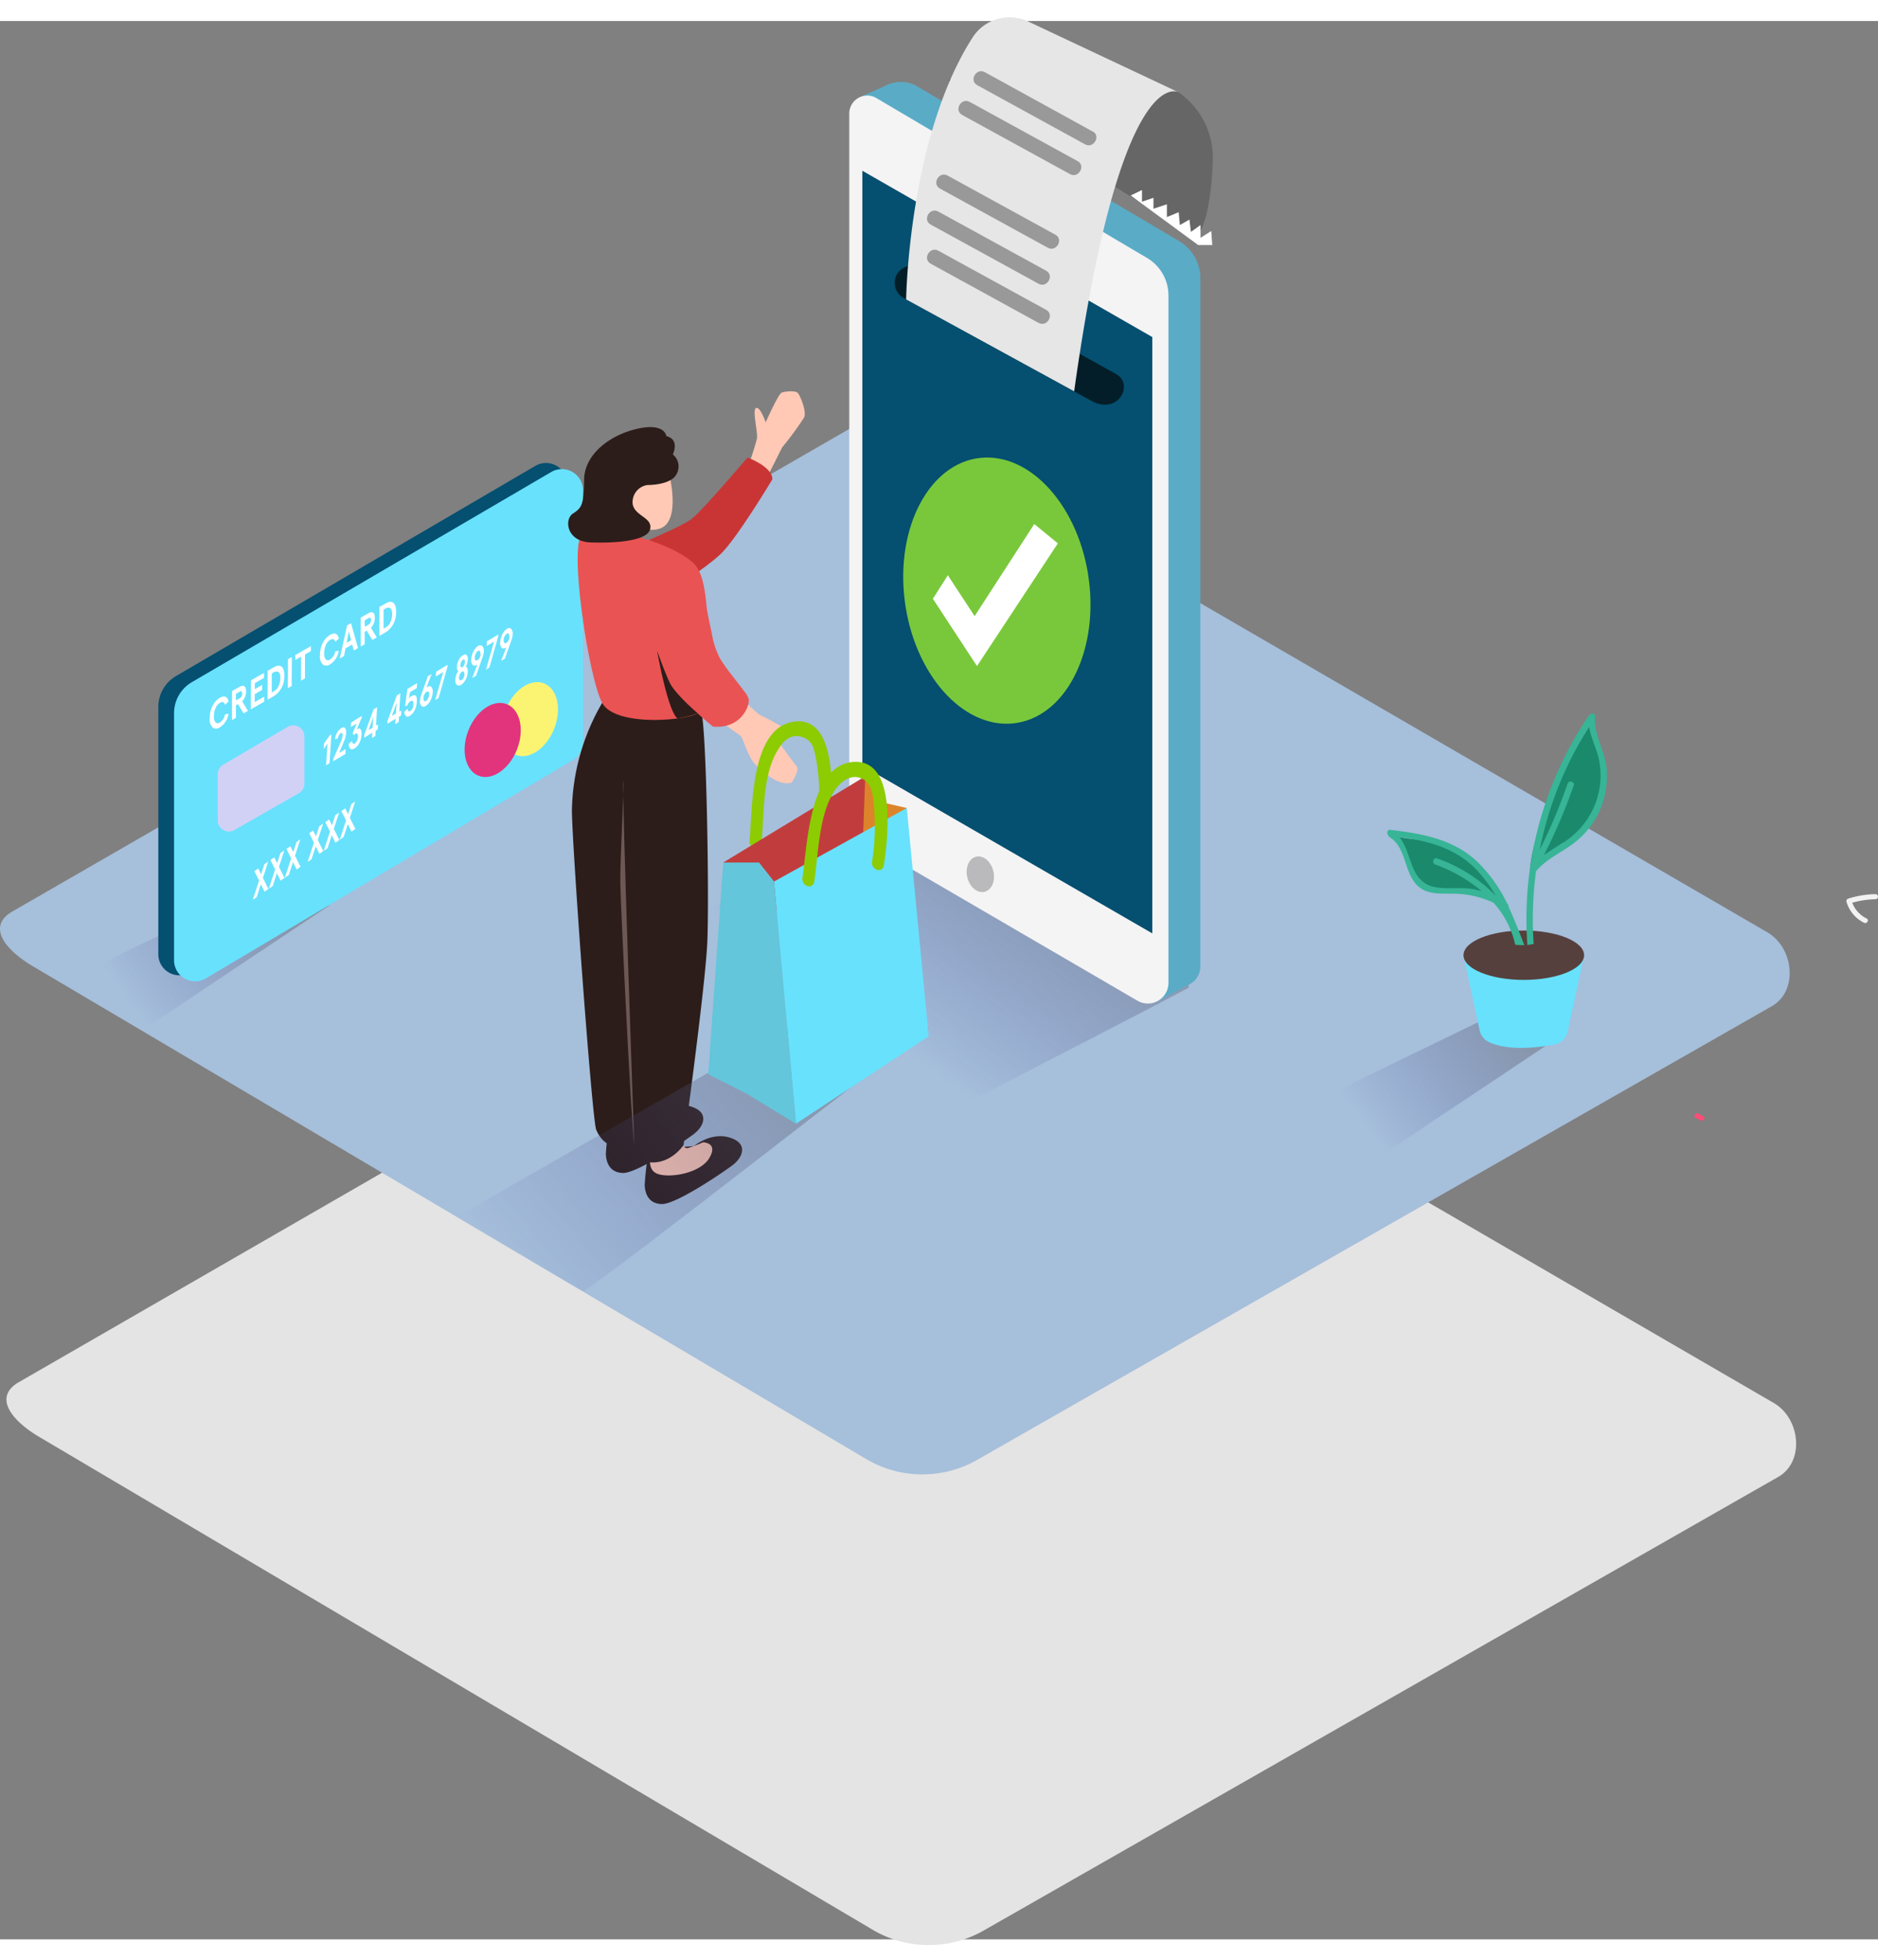 <svg class="illustration styles_illustrationTablet__1DWOa" width="229.03" height="239.06" data-name="Layer 2" version="1.1" viewBox="0 0 373.43 381.43" xmlns="http://www.w3.org/2000/svg" xmlns:xlink="http://www.w3.org/1999/xlink">
 <rect x="0" y="0" width="373.43" height="381.43" fill="#808080" stroke="none"/>
 <defs>
  <linearGradient id="linear-gradient" x1="46.63" x2="79.24" y1="200.12" y2="176.03" gradientUnits="userSpaceOnUse">
   <stop stop-color="#2e3192" stop-opacity="0" offset=".01"/>
   <stop stop-color="#666" offset="1"/>
  </linearGradient>
  <linearGradient id="linear-gradient-2" x1="196.24" x2="227.73" y1="207.55" y2="163.09" gradientTransform="translate(-22.08 -5.829)" xlink:href="#linear-gradient"/>
  <linearGradient id="linear-gradient-3" x1="292.83" x2="325.44" y1="225.15" y2="201.06" gradientTransform="translate(-22.08 -5.829)" xlink:href="#linear-gradient"/>
  <linearGradient id="linear-gradient-4" x1="122.21" x2="188.09" y1="256.36" y2="201.2" gradientTransform="translate(-22.08 -5.829)" xlink:href="#linear-gradient"/>
  <linearGradient id="linearGradient1010" x1="46.63" x2="79.24" y1="200.12" y2="176.03" gradientTransform="translate(-22.08 -5.829)" gradientUnits="userSpaceOnUse" xlink:href="#linear-gradient"/>
 </defs>
 <title>PP</title>
 <path id="pay-shadow" d="m173.93 379.76-165.73-98c-5.28-3-9.8-7.83-4.66-11l166.33-95.9c2.5-1.55 6.29-2.56 8.82-1.09l174 101c5.28 3.06 6.22 11.63 0.94 14.69l-157.85 90.11a22 22 0 0 1-21.85 0.19z" style="fill:#e4e4e4"/>
 <g id="pay-platform">
  <path d="m172.65 286.17-165.73-98c-5.28-3-9.8-7.83-4.66-11l166.33-95.9c2.5-1.55 6.29-2.56 8.82-1.09l174 101c5.28 3.06 6.22 11.63 0.94 14.69l-157.85 90.11a22 22 0 0 1-21.85 0.19z" style="fill:#a6bfdb"/>
  <path d="m48.48 173.67-35.26 17.12a108 108 0 0 0 16.37 9l35.92-23.95" style="fill:url(#linearGradient1010);opacity:.48"/>
  <path d="m208.68 171.97c-9.26-5.86-18.51-11.78-27.13-18.53l-48.28 27.66 50 39c5.74-3.63 35.76-18.67 53.08-27.88v-2c-9.22-6.05-18.32-12.34-27.67-18.25z" style="fill:url(#linear-gradient-2);opacity:.48"/>
  <path d="m191.52 88.731a2.68 2.68 0 0 0-1.37-1.83 1.41 1.41 0 0 0-1.88 0.49 1.56 1.56 0 0 0-0.14 1 3 3 0 0 0 0.79 2.78 1.39 1.39 0 0 0 2 0 2.81 2.81 0 0 0 0.6-2.44z" style="fill:#5a2500"/>
  <path d="m234.42 43.751-52.35-30.92a6.36 6.36 0 0 0-5-0.34h-0.08a6.59 6.59 0 0 0-1.11 0.49l-4.96 2.19 2.65 1.17 1.63 134a13.49 13.49 0 0 0 6.7 11.66l48.81 28.44-0.76 4.58 6.62-3.5a4.06 4.06 0 0 0 2.11-3.58v-136.72a8.67 8.67 0 0 0-4.26-7.47z" style="fill:#68e1fd"/>
  <path d="m234.42 43.751-52.35-30.92a6.36 6.36 0 0 0-5-0.34h-0.08a6.59 6.59 0 0 0-1.11 0.49l-4.96 2.19 2.65 1.17 1.63 134a13.49 13.49 0 0 0 6.7 11.66l48.81 28.44-0.76 4.58 6.62-3.5a4.06 4.06 0 0 0 2.11-3.58v-136.72a8.67 8.67 0 0 0-4.26-7.47z" style="fill:#3f3d56;opacity:.33"/>
  <path d="m226.18 194.8-50.61-29.49a13.49 13.49 0 0 1-6.7-11.66v-135.23a3.58 3.58 0 0 1 5.41-3.09l53.8 31.78a8.67 8.67 0 0 1 4.26 7.47v136.68a4.1 4.1 0 0 1-6.16 3.54z" style="fill:#f4f4f4"/>
  <polygon transform="translate(-22.08 -5.829)" points="193.55 153.91 251.21 187.24 251.21 68.67 193.55 35.6" style="fill:#054f70"/>
  <ellipse transform="rotate(-13.43)" cx="150.2" cy="210.29" rx="2.66" ry="3.59" style="fill:#bababc"/>
  <path d="m192.78 35.461a1.29 1.29 0 0 0 0.65 1.12l11.14 6.4a1.29 1.29 0 0 0 1.93-1.12v-0.27a1.29 1.29 0 0 0-0.67-1.13l-11.14-6.13a1.29 1.29 0 0 0-1.91 1.13z" style="fill:#ccc"/>
  <ellipse transform="rotate(-20.422)" cx="165.4" cy="95.217" rx="1.264" ry="1.725" style="fill:#ccc;stroke-width:1.003"/>
  <path d="m338.67 217.74-1-0.5c-0.57-0.29-1.08 0.58-0.5 0.86l1 0.5c0.57 0.29 1.08-0.57 0.5-0.86z" style="fill:#fa4e76"/>
  <path d="m372.92 173.61a18.84 18.84 0 0 0-5.41 0.89 0.51 0.51 0 0 0-0.35 0.62 6.75 6.75 0 0 0 3.5 4.18c0.57 0.28 1.08-0.58 0.5-0.86a5.74 5.74 0 0 1-2.85-3.12 17.85 17.85 0 0 1 4.61-0.7 0.505 0.505 0 0 0 0-1.01z" style="fill:#f2f2f2"/>
  <path d="m177.92 52.171v-0.24c0-2.63 3.28-4.27 5.9-2.95l36.9 20.55a12 12 0 0 1 1.77 1.05c2.6 2.16-0.17 7.44-5.12 5.13l-37.45-20.54a3.36 3.36 0 0 1-2-3z" style="fill:#031e28"/>
  <path d="m216.54 111.28c1.83 14.58-4.9 27.28-15 28.37s-19.81-9.84-21.64-24.41 4.9-27.28 15-28.37 19.81 9.84 21.64 24.41z" style="fill:#79c83b"/>
  <polygon transform="translate(-22.08 -5.829)" points="215.88 124.16 227.74 105.85 232.43 109.69 216.35 134.09 207.58 120.71 210.55 116.03" style="fill:#fff"/>
  <path d="m294.68 198.7-35.26 17.12a108 108 0 0 0 16.37 9l35.92-23.95" style="fill:url(#linear-gradient-3);opacity:.48"/>
  <path d="m291.32 166.11a0.94 0.94 0 0 1-0.21-0.31c-1.51-0.76-3-1.48-4.59-2.15-0.48-0.36-1-0.69-1.46-1a0.84 0.84 0 0 1-0.66 0.27 39.7 39.7 0 0 1-6.73-0.76 2.72 2.72 0 0 0-0.23 0.6 17.48 17.48 0 0 1 3.93 8.18c0.43 0.49 0.89 1 1.39 1.54 2.23 0.88 5.26 0.69 7.8 1a4.31 4.31 0 0 0 0.28-0.8h0.11a19.9 19.9 0 0 1 2.49 1.11 10 10 0 0 1 4.6 1.9 3.14 3.14 0 0 0 1-0.62c-2.61-2.9-4.89-6.17-7.72-8.96z" style="fill:#1b896c"/>
  <path d="m304.23 168.53 6.26-4.93s8.45-2.68 8.33-11.75-2.83-11.5-2.83-11.5-10.53 15.82-11.76 28.18z" style="fill:#1b896c"/>
  <path d="m291.01 185.75 3.2 14.93a3.36 3.36 0 0 0 1.8 2.31c1.86 0.91 5.7 1.86 13 0.54a3.38 3.38 0 0 0 2.7-2.6l3.28-15.18" style="fill:#68e1fd"/>
  <ellipse cx="303" cy="185.75" rx="11.99" ry="4.91" style="fill:#56403d"/>
  <path d="m319.49 148.79c-0.28-3.61-2.66-6.84-2.3-10.48 0.07-0.68-0.86-0.79-1.18-0.32a72 72 0 0 0-11.78 30.54 0.64 0.64 0 0 0-0.07 0.44 71.94 71.94 0 0 0-0.45 14.74 9.16 9.16 0 0 0 1.25-0.2 71.11 71.11 0 0 1 0.47-14.46c2.13-2.53 5.15-3.73 7.72-5.74a16.43 16.43 0 0 0 5-6.46 17.09 17.09 0 0 0 1.34-8.06zm-2.57 7.55a16 16 0 0 1-6.45 7.25c-1.19 0.75-2.37 1.46-3.47 2.27a109.21 109.21 0 0 0 5.92-13.86c0.27-0.77-1-1.1-1.22-0.34a107 107 0 0 1-5.53 13.11 70.93 70.93 0 0 1 9.83-24.43c0.31 2.05 1.28 3.9 1.82 6a15.55 15.55 0 0 1-0.9 10z" style="fill:#37b596"/>
  <path d="m303.1 183.74c-1-2.58-2-5.19-3.16-7.68a0.65 0.65 0 0 0-0.26-0.61 29.37 29.37 0 0 0-5.9-8.26c-4.78-4.53-11-5.63-17.34-6.36-0.64-0.07-0.76 0.7-0.39 1.07a0.59 0.59 0 0 0 0.27 0.37c3.76 2.33 2.66 8.26 6.64 10.45 1.87 1 4.14 0.72 6.18 0.8a19.06 19.06 0 0 1 7.83 1.79 18.32 18.32 0 0 1 4.32 8.35 10.64 10.64 0 0 0 1.81 0.08zm-17.34-17.23c-0.77-0.28-1.1 0.94-0.34 1.22a29.72 29.72 0 0 1 9.19 5.28 18.36 18.36 0 0 0-2-0.45c-2.65-0.43-6.72 0.4-9.06-1-3.27-1.9-3-6.54-5.33-9.31 5.69 0.76 11.1 2.12 15.29 6.43a26.77 26.77 0 0 1 3.9 5.24 29.88 29.88 0 0 0-11.65-7.41z" style="fill:#37b596"/>
  <path d="m31.48 136.4v49.16a4.19 4.19 0 0 0 6.33 3.6l72.95-43.43a4.19 4.19 0 0 0 2-3.6v-50.07a4.19 4.19 0 0 0-6.3-3.61l-71.45 41.79a7.13 7.13 0 0 0-3.53 6.16z" style="fill:#054f70"/>
  <path d="m34.61 137.62v49.16a4.19 4.19 0 0 0 6.31 3.59l73-43.43a4.19 4.19 0 0 0 2-3.6v-50.06a4.19 4.19 0 0 0-6.3-3.61l-71.47 41.79a7.13 7.13 0 0 0-3.54 6.16z" style="fill:#68e1fd"/>
  <ellipse transform="rotate(-68.49)" cx="-90.509" cy="148.93" rx="7.65" ry="5.19" style="fill:#fbf472"/>
  <ellipse transform="rotate(-68.49)" cx="-97.074" cy="143.56" rx="7.65" ry="5.19" style="fill:#e2347c"/>
  <path d="m43.71 134.57c0.92-0.52 1.54-0.25 1.74 0.74l-0.7 0.65c-0.18-0.56-0.53-0.69-1-0.4a2.24 2.24 0 0 0-0.86 1 3.84 3.84 0 0 0-0.35 1.64 1.77 1.77 0 0 0 0.33 1.27 0.69 0.69 0 0 0 0.86 0 2.36 2.36 0 0 0 1-1.59l0.7-0.16a3.79 3.79 0 0 1-1.75 2.74 1.19 1.19 0 0 1-1.41 0 2.25 2.25 0 0 1-0.57-1.84 5.33 5.33 0 0 1 0.59-2.49 3.78 3.78 0 0 1 1.42-1.56z" style="fill:#fff"/>
  <path d="m48.16 135.27 1.15 1.9-0.87 0.5-1.12-1.84-0.41 0.23v2.48l-0.78 0.45v-5.75l1.53-0.87c0.82-0.47 1.28-0.08 1.27 0.91a2.81 2.81 0 0 1-0.77 1.99zm-0.49-0.62a1 1 0 0 0 0.5-0.93q0-0.65-0.49-0.37l-0.76 0.43v1.3l0.76-0.43" style="fill:#fff"/>
  <polygon transform="translate(-22.08 -5.829)" points="72.75 137.48 72.74 138.68 74.2 137.85 74.2 138.84 72.74 139.67 72.73 141.25 74.61 140.18 74.61 141.17 71.94 142.69 71.97 136.94 74.57 135.45 74.57 136.44" style="fill:#fff"/>
  <path d="m54.59 128.43c1-0.56 2-0.25 1.94 1.76a4.58 4.58 0 0 1-2 4l-1.31 0.75v-5.75zm0.68 4a3.27 3.27 0 0 0 0.47-1.79c0-0.72-0.17-1.15-0.46-1.25a1.11 1.11 0 0 0-0.95 0.17l-0.29 0.17v3.78l0.29-0.17a2.78 2.78 0 0 0 1-0.91" style="fill:#fff"/>
  <polygon transform="translate(-22.08 -5.829)" points="79.31 138.49 79.34 132.73 80.11 132.29 80.08 138.04" style="fill:#fff"/>
  <polygon transform="translate(-22.08 -5.829)" points="82.73 131.78 82.71 136.54 81.93 136.99 81.95 132.22 80.78 132.89 80.79 131.9 83.91 130.12 83.9 131.11" style="fill:#fff"/>
  <path d="m65.64 122.05c0.92-0.52 1.54-0.25 1.74 0.74l-0.7 0.65c-0.18-0.56-0.53-0.69-1-0.4a2.22 2.22 0 0 0-0.86 1 3.76 3.76 0 0 0-0.35 1.64 1.73 1.73 0 0 0 0.33 1.27 0.68 0.68 0 0 0 0.85 0 2.36 2.36 0 0 0 1-1.59l0.7-0.16a3.79 3.79 0 0 1-1.75 2.74 1.19 1.19 0 0 1-1.41 0 2.25 2.25 0 0 1-0.57-1.84 5.33 5.33 0 0 1 0.59-2.49 3.78 3.78 0 0 1 1.43-1.56z" style="fill:#fff"/>
  <path d="m69.8 119.74 1.39 4.94-0.84 0.48-0.31-1.18-1.33 0.76-0.31 1.53-0.84 0.48 1.46-6.58zm-0.88 3.89 0.89-0.51-0.44-1.74-0.45 2.25" style="fill:#fff"/>
  <path d="m73.76 120.65 1.16 1.91-0.88 0.5-1.12-1.84-0.41 0.23v2.48l-0.78 0.44v-5.75l1.53-0.87c0.82-0.47 1.28-0.08 1.27 0.91a2.82 2.82 0 0 1-0.77 1.99zm-0.49-0.62a1 1 0 0 0 0.5-0.93q0-0.65-0.49-0.37l-0.76 0.43v1.3l0.76-0.43" style="fill:#fff"/>
  <path d="m76.82 115.74c1-0.56 2-0.25 1.94 1.76a4.58 4.58 0 0 1-2 4l-1.32 0.75v-5.75zm0.68 4a3.27 3.27 0 0 0 0.47-1.79c0-0.72-0.17-1.15-0.46-1.25a1.11 1.11 0 0 0-0.95 0.17l-0.29 0.17v3.78l0.29-0.17a2.78 2.78 0 0 0 1-0.91" style="fill:#fff"/>
  <path d="m43.3 149.76v9.19a2.21 2.21 0 0 0 3.3 1.92l12.82-7.33a2.21 2.21 0 0 0 1.11-1.92v-9.38a2.21 2.21 0 0 0-3.32-1.9l-12.82 7.52a2.21 2.21 0 0 0-1.09 1.9z" style="fill:#d1d1f5"/>
  <polygon transform="translate(-22.08 -5.829)" points="87.6 153.41 86.92 153.82 87.2 149.51 86.44 150.6 86.51 149.48 87.68 147.84 87.98 147.67" style="fill:#fff"/>
  <path d="m67.73 140.68 0.09-0.06c0.7-0.42 1.07 0 1 1a4.7 4.7 0 0 1-0.4 1.55l-1 2.38 1.32-0.8-0.06 1-2.42 1.42v-0.41l1.51-3.45a3.62 3.62 0 0 0 0.35-1.21c0-0.47-0.11-0.66-0.41-0.48a1.45 1.45 0 0 0-0.5 1l-0.61 0.2a3.39 3.39 0 0 1 0.42-1.3 2.45 2.45 0 0 1 0.71-0.84z" style="fill:#fff"/>
  <path d="m69.82 139.49 2.1-1.32v0.36l-1 2.37 0.15-0.11c0.58-0.35 0.89 0.13 0.82 1.15a4 4 0 0 1-0.45 1.63 2.72 2.72 0 0 1-0.83 1l-0.11 0.07c-0.34 0.21-0.62 0.23-0.83 0.06a1.22 1.22 0 0 1-0.31-1l0.66-0.52c0.05 0.51 0.23 0.66 0.55 0.47a1.72 1.72 0 0 0 0.61-1.28c0-0.65-0.17-0.87-0.53-0.65a1.27 1.27 0 0 0-0.29 0.29l-0.23-0.42 0.81-1.91-1.2 0.71z" style="fill:#fff"/>
  <path d="m74.76 140.11 0.42-0.25-0.06 1-0.42 0.25-0.07 1.06-0.67 0.39 0.07-1.06-1.61 1v-0.52l1.86-5.1 0.71-0.43zm-0.67 0.4 0.14-2.19-0.94 2.67 0.8-0.48" style="fill:#fff"/>
  <path d="m79.4 137.33 0.42-0.25-0.06 1-0.42 0.25-0.07 1.07-0.68 0.4 0.07-1.07-1.62 1v-0.52l1.86-5.1 0.71-0.43zm-0.68 0.41 0.14-2.19-0.94 2.62 0.79-0.48" style="fill:#fff"/>
  <path d="m81.01 132.8 1.93-1.16-0.06 1-1.38 0.82-0.17 1.25a2.06 2.06 0 0 1 0.48-0.49h0.07c0.76-0.45 1.1 0 1 1.22a4.19 4.19 0 0 1-0.44 1.63 2.63 2.63 0 0 1-0.83 1l-0.1 0.07a0.71 0.71 0 0 1-0.79 0.07 1.15 1.15 0 0 1-0.3-0.92l0.65-0.56c0 0.49 0.21 0.64 0.51 0.46h0.05a1.67 1.67 0 0 0 0.57-1.32c0-0.65-0.14-0.86-0.53-0.63h-0.06a2.17 2.17 0 0 0-0.64 0.87l-0.42 0.12z" style="fill:#fff"/>
  <path d="m85.78 132.43a1.44 1.44 0 0 1 0.26 1.13 3.89 3.89 0 0 1-0.45 1.55 2.79 2.79 0 0 1-0.83 1l-0.1 0.07c-0.35 0.21-0.64 0.21-0.86 0a1.37 1.37 0 0 1-0.27-1.12 4.1 4.1 0 0 1 0.25-1.12l1.29-3.65 0.75-0.45-1 2.62h0.08c0.4-0.29 0.67-0.29 0.88-0.03zm-0.42 1.54c0-0.57-0.18-0.78-0.52-0.57h-0.05a1.65 1.65 0 0 0-0.59 1.23c0 0.55 0.19 0.77 0.52 0.57a1.7 1.7 0 0 0 0.6-1.24" style="fill:#fff"/>
  <polygon transform="translate(-22.08 -5.829)" points="111.05 134.27 109.29 140.44 108.62 140.83 110.22 135.28 108.74 136.15 108.81 135.2 111.08 133.84" style="fill:#fff"/>
  <path d="m92.6 128.4c0.32 0.09 0.45 0.45 0.41 1.08a3.45 3.45 0 0 1-0.44 1.51 2.7 2.7 0 0 1-0.79 0.94l-0.11 0.07a0.7 0.7 0 0 1-0.84 0 1.27 1.27 0 0 1-0.27-1.08 3.14 3.14 0 0 1 0.58-1.67c-0.22-0.14-0.31-0.45-0.27-0.94a3.24 3.24 0 0 1 0.37-1.29 2.36 2.36 0 0 1 0.73-0.87l0.08-0.05c0.32-0.18 0.57-0.19 0.74 0a1.15 1.15 0 0 1 0.23 0.93 3 3 0 0 1-0.42 1.37zm-0.27 1.49a0.64 0.64 0 0 0-0.12-0.51c-0.09-0.08-0.22-0.09-0.37 0a1.21 1.21 0 0 0-0.37 0.43 1.7 1.7 0 0 0-0.19 0.7 0.65 0.65 0 0 0 0.11 0.52c0.09 0.08 0.22 0.08 0.38 0h0.05a1.19 1.19 0 0 0 0.36-0.42 1.74 1.74 0 0 0 0.19-0.69m0.07-2.46c0-0.43-0.13-0.61-0.41-0.44a1.3 1.3 0 0 0-0.46 1c0 0.44 0.13 0.63 0.4 0.47a1.34 1.34 0 0 0 0.47-1" style="fill:#fff"/>
  <path d="m95.92 124.32a1.4 1.4 0 0 1 0.27 1.12 3.81 3.81 0 0 1-0.25 1.12l-1.28 3.61-0.76 0.46 1-2.62h-0.08c-0.35 0.21-0.63 0.21-0.84 0a1.52 1.52 0 0 1-0.26-1.15 3.85 3.85 0 0 1 0.45-1.56 2.74 2.74 0 0 1 0.83-1l0.1-0.07a0.66 0.66 0 0 1 0.82 0.09zm-0.4 1.52c0-0.55-0.19-0.77-0.52-0.57a1.71 1.71 0 0 0-0.59 1.24c0 0.57 0.18 0.78 0.52 0.57h0.05a1.63 1.63 0 0 0 0.59-1.23" style="fill:#fff"/>
  <polygon transform="translate(-22.08 -5.829)" points="121.15 128.22 119.39 134.38 118.72 134.78 120.32 129.22 118.84 130.11 118.91 129.16 121.18 127.8" style="fill:#fff"/>
  <path d="m101.66 120.88a1.38 1.38 0 0 1 0.28 1.12 4 4 0 0 1-0.25 1.12l-1.29 3.65-0.75 0.45 1-2.62h-0.08c-0.35 0.22-0.63 0.22-0.84 0a1.5 1.5 0 0 1-0.26-1.15 3.9 3.9 0 0 1 0.45-1.56 2.75 2.75 0 0 1 0.83-1l0.11-0.07c0.3-0.16 0.59-0.15 0.8 0.06zm-0.4 1.53c0-0.55-0.19-0.77-0.52-0.57a1.7 1.7 0 0 0-0.59 1.23c0 0.56 0.18 0.77 0.52 0.57h0.05a1.65 1.65 0 0 0 0.59-1.23" style="fill:#fff"/>
  <g transform="translate(-22.08 -5.829)" style="isolation:isolate">
   <polygon points="78.65 176.21 77.87 176.75 77.14 175.26 76.31 177.83 75.53 178.36 76.79 174.53 75.85 172.65 76.61 172.13 77.19 173.28 77.85 171.27 78.61 170.75 77.55 174" style="fill:#fff"/>
   <polygon points="75.46 178.42 74.68 178.95 73.95 177.47 73.12 180.03 72.34 180.57 73.6 176.73 72.66 174.86 73.42 174.33 74 175.48 74.65 173.48 75.42 172.95 74.36 176.21" style="fill:#fff"/>
  </g>
  <polygon transform="translate(-22.08 -5.829)" points="81.84 174 81.07 174.54 80.34 173.06 79.51 175.62 78.72 176.16 79.98 172.32 79.04 170.45 79.81 169.92 80.39 171.07 81.04 169.07 81.8 168.54 80.74 171.8" style="fill:#fff"/>
  <polygon transform="translate(-22.08 -5.829)" points="86.37 170.88 85.59 171.41 84.86 169.93 84.03 172.49 83.25 173.03 84.5 169.2 83.57 167.32 84.33 166.79 84.91 167.94 85.56 165.94 86.33 165.41 85.27 168.67" style="fill:#fff"/>
  <polygon transform="translate(-22.08 -5.829)" points="89.56 168.67 88.78 169.21 88.05 167.72 87.22 170.29 86.45 170.82 87.7 166.99 86.76 165.11 87.53 164.59 88.1 165.74 88.75 163.74 89.52 163.21 88.46 166.46" style="fill:#fff"/>
  <polygon transform="translate(-22.08 -5.829)" points="92.75 166.47 91.97 167 91.24 165.52 90.41 168.08 89.64 168.62 90.89 164.78 89.95 162.91 90.72 162.38 91.29 163.53 91.95 161.53 92.71 161 91.65 164.26" style="fill:#fff"/>
  <path d="m234.34 14.171a15.78 15.78 0 0 1 6.81 13.69c-0.43 12.68-3.23 15.11-3.23 15.11l-19.23-11.87-30.17-19.35s24.63-6.03 45.82 2.42z" style="fill:#666"/>
  <path d="m213.59 73.631-33.41-18.28s0.47-32.43 13.32-52.23a8.7 8.7 0 0 1 11-3l29.84 14.05s-11.5-6.69-20.75 59.46z" style="fill:#e6e6e6"/>
  <line x1="216.51" x2="195.07" y1="23.271" y2="11.511" style="fill:#e6e6e6"/>
  <path d="m217.27 21.971-21.44-11.8c-1.69-0.93-3.21 1.66-1.51 2.59l21.44 11.76c1.69 0.93 3.21-1.66 1.51-2.59z" style="fill:#999"/>
  <line x1="213.51" x2="192.07" y1="29.141" y2="17.391" style="fill:#e6e6e6"/>
  <path d="m214.27 27.851-21.44-11.76c-1.69-0.93-3.21 1.66-1.51 2.59l21.44 11.76c1.69 0.93 3.21-1.66 1.51-2.59z" style="fill:#999"/>
  <line x1="209.1" x2="187.66" y1="43.781" y2="32.031" style="fill:#e6e6e6"/>
  <path d="m209.86 42.491-21.44-11.76c-1.69-0.93-3.21 1.66-1.51 2.59l21.44 11.76c1.69 0.93 3.21-1.66 1.51-2.59z" style="fill:#999"/>
  <line x1="207.26" x2="185.82" y1="50.941" y2="39.191" style="fill:#e6e6e6"/>
  <path d="m208.02 49.651-21.44-11.76c-1.69-0.93-3.21 1.66-1.51 2.59l21.44 11.76c1.69 0.93 3.21-1.66 1.51-2.59z" style="fill:#999"/>
  <line x1="207.26" x2="185.82" y1="58.721" y2="46.971" style="fill:#e6e6e6"/>
  <path d="m208.02 57.431-21.44-11.76c-1.69-0.93-3.21 1.66-1.51 2.59l21.44 11.76c1.69 0.93 3.21-1.66 1.51-2.59z" style="fill:#999"/>
  <polyline transform="translate(-22.08 -5.829)" points="246.91 40.52 249.16 39.43 249.16 41.75 251.44 40.98 251.44 43.16 254.11 42.27 254.11 44.81 256.46 43.85 256.69 46.4 258.59 45.31 258.89 47.76 260.8 46.4 260.8 48.94 262.93 47.59 263.13 50.38 260.34 50.38" style="fill:#fff"/>
  <path d="m148.92 88.061a52.34 52.34 0 0 0 1.6-5.05c0.2-1.21-1-5.81-0.16-6.07s1.89 2.86 1.89 2.86 2.5-5.64 3.18-5.91 2.71-0.45 3.2 0.06 1.84 3.8 1.24 4.92a64.16 64.16 0 0 1-4.22 5.76c-0.22 0.17-2.85 5.83-3.2 6s-3.25-1.3-3.53-2.57z" style="fill:#ffc9b5"/>
  <path d="m121.51 106.31s13.74-5.43 16.13-7.4c2.39-1.97 11-12.12 11-12.12s5 1.83 4.94 4.34c0 0-7 11.69-10.25 14.82s-15.11 11-17.71 10.82-4.11-10.46-4.11-10.46z" style="fill:#c93535"/>
  <path d="m130.28 217.52s3.28-2.8 7-1.72 2.92 3.84 0.6 5.57-11.25 7.74-14 7.68-3.35-2.27-3.41-3.79a70.16 70.16 0 0 1 0.81-7" style="fill:#2c1d1a"/>
  <path d="m128.23 217.32a0.7 0.7 0 0 0 0.92 0.57 26.85 26.85 0 0 0 2.93-1.12s3.17 0 1.24 3.17-8.58 4.1-10.63 2.92-0.68-4.54-0.68-4.54" style="fill:#2c1d1a"/>
  <path d="m138 223.7s3.28-2.8 7-1.72 2.92 3.84 0.6 5.57-11.25 7.74-14 7.68-3.35-2.27-3.41-3.79a70.16 70.16 0 0 1 0.81-7" style="fill:#2c1d1a"/>
  <path d="m135.92 223.51a0.7 0.7 0 0 0 0.92 0.57 26.85 26.85 0 0 0 2.93-1.12s3.17 0 1.24 3.17-8.58 4.1-10.63 2.92-0.68-4.54-0.68-4.54" style="fill:#ffc9b5"/>
  <path d="m139.4 137.24c1.07 2.42 1.65 37.07 1.24 46s-4.72 40.27-4.72 40.27-2.43 3.69-6.53 3.43-3.3-3.56-3.3-3.56-5.24 2.43-7.53-2.91c-0.85-2-4.84-57.21-4.84-63.5a43.87 43.87 0 0 1 6-21.36" style="fill:#2c1d1a"/>
  <path d="m126.12 223.37s-2.49-70-2.17-72.07-0.68 15.35-0.61 20.11c0.04 3.4 2.11 47.2 2.78 51.96z" style="fill:#6d5854"/>
  <path d="m139.4 137.24s3.62-24.79-1.53-29.47-19.46-8-22.13-5.67c-2.67 2.33 1.34 28.62 4 33.5s17.76 3.57 19.66 1.64z" style="fill:#ea5353"/>
  <path d="m132.92 89.541c0.12 0.35 2.66 10-1.77 11.4-4.43 1.4-5.32-3.89-5.76-4.19s-1.83-0.77-1.76-1.84 1.75-1.09 1.75-1.09 0.65-2.8 2.64-4 4.9-0.28 4.9-0.28z" style="fill:#ffc9b5"/>
  <path d="m128.75 92.261s3.7 0.06 5.3-1.52a3.11 3.11 0 0 0-0.26-4.57s1.47-2.93-1.29-3.64c0 0-0.25-2.69-5.75-1.46s-10.53 5.1-10.6 10.1-0.44 5.61-2.22 6.76-1.29 5.56 3.47 5.74 11.25-0.24 11.86-2.59c0.61-2.35-3-2.6-3.45-5a3.43 3.43 0 0 1 2.94-3.82z" style="fill:#2c1d1a"/>
  <path d="m146.55 133.67s3.81 4.06 4.91 4.5a34.11 34.11 0 0 1 4.84 2.71 8.51 8.51 0 0 0-1.35 1.54 0.52 0.52 0 0 0 0 0.06c-0.49-0.35-0.83-0.61-0.82-0.43 0 0.57 3.75 5.45 4.32 6.19s-1 3.16-1 3.16c-2.42 0.81-5.21-1.64-7-3.3s-2.62-5.5-3.24-6-5.73-3.87-6.09-4.92 5.43-3.51 5.43-3.51z" style="fill:#ffc9b5"/>
  <path d="m139.05 109.54c1 2.21 1 4.63 1.42 7 0.33 1.69 0.67 3.46 1.06 5.17a16.31 16.31 0 0 0 1.62 5c1.4 2.33 3.22 4.35 4.81 6.54a4 4 0 0 1 0.93 1.68c0.15 1.53-1.78 5.89-7.13 5.35a66.3 66.3 0 0 1-7.56-7.16c-3-3.53-5.84-15.47-5.55-19.44 0.2-2.7 1.67-5.72 4.23-6.9a4.48 4.48 0 0 1 5 1.13 6 6 0 0 1 1.17 1.63z" style="fill:#ea5353"/>
  <path d="m138.75 137.66s-4.47-3.8-5.57-6.09-2.53-6.41-2.53-6.41 2.07 11.91 4.05 13.5a22.92 22.92 0 0 0 4.05-1z" style="fill:#2c1d1a"/>
  <path d="m184.64 200.4-4.65-7.09-6.07-2.34-9.31 4.51-74 42.43 25.31 14.71c7.57-4.77 61.3-47.2 68.72-52.22z" style="fill:url(#linear-gradient-4);opacity:.48"/>
  <path d="m158.35 139.26c-9.16 0.69-8.68 17-9.3 23.71-0.16 1.7 2.22 2.26 2.38 0.56 0.52-5.62 0.17-13.24 3-18.19 0.88-1.53 1.93-3 3.73-3.17a3.83 3.83 0 0 1 3 1.29c0.8 0.8 1.23 3.94 1.37 4.88a43.87 43.87 0 0 1 0.16 10.53c-0.16 1.7 2.22 2.26 2.38 0.56 0.51-5.33 1.44-20.79-6.72-20.17z" style="fill:#8ccc00"/>
  <polyline transform="translate(-22.08 -5.829)" points="194.13 156.01 196.88 161.05 202.39 162.31 198.26 177.94 186.55 169.62" style="fill:#dd842a"/>
  <polygon transform="translate(-22.08 -5.829)" points="193.21 181.47 171.63 183.74 165.89 173.15 194.13 156.01" style="fill:#c13d3d"/>
  <polygon transform="translate(-22.08 -5.829)" points="206.75 207.69 202.39 162.31 175.99 176.93 180.35 225.08" style="fill:#68e1fd"/>
  <polygon transform="translate(-22.08 -5.829)" points="165.89 173.15 162.91 215.25 170.57 219.13 180.35 225.08 175.99 176.93 173.01 173.15" style="fill:#68e1fd"/>
  <polygon transform="translate(-22.08 -5.829)" points="165.89 173.15 162.91 215.25 170.57 219.13 180.35 225.08 175.99 176.93 173.01 173.15" style="fill:#42210b;opacity:.14"/>
  <path d="m170.14 147.31c-9.18 0.09-9.59 16.36-10.57 23.06-0.25 1.68 2.1 2.41 2.35 0.71 0.82-5.58 0.89-13.21 4-18 1.27-1.95 3.51-3.59 5.71-2.31 2 1.14 2 3.7 2.19 5.84a43.85 43.85 0 0 1-0.41 10.52c-0.25 1.68 2.09 2.41 2.35 0.71 0.79-5.24 2.56-20.61-5.62-20.53z" style="fill:#8ccc00"/>
 </g>
</svg>
